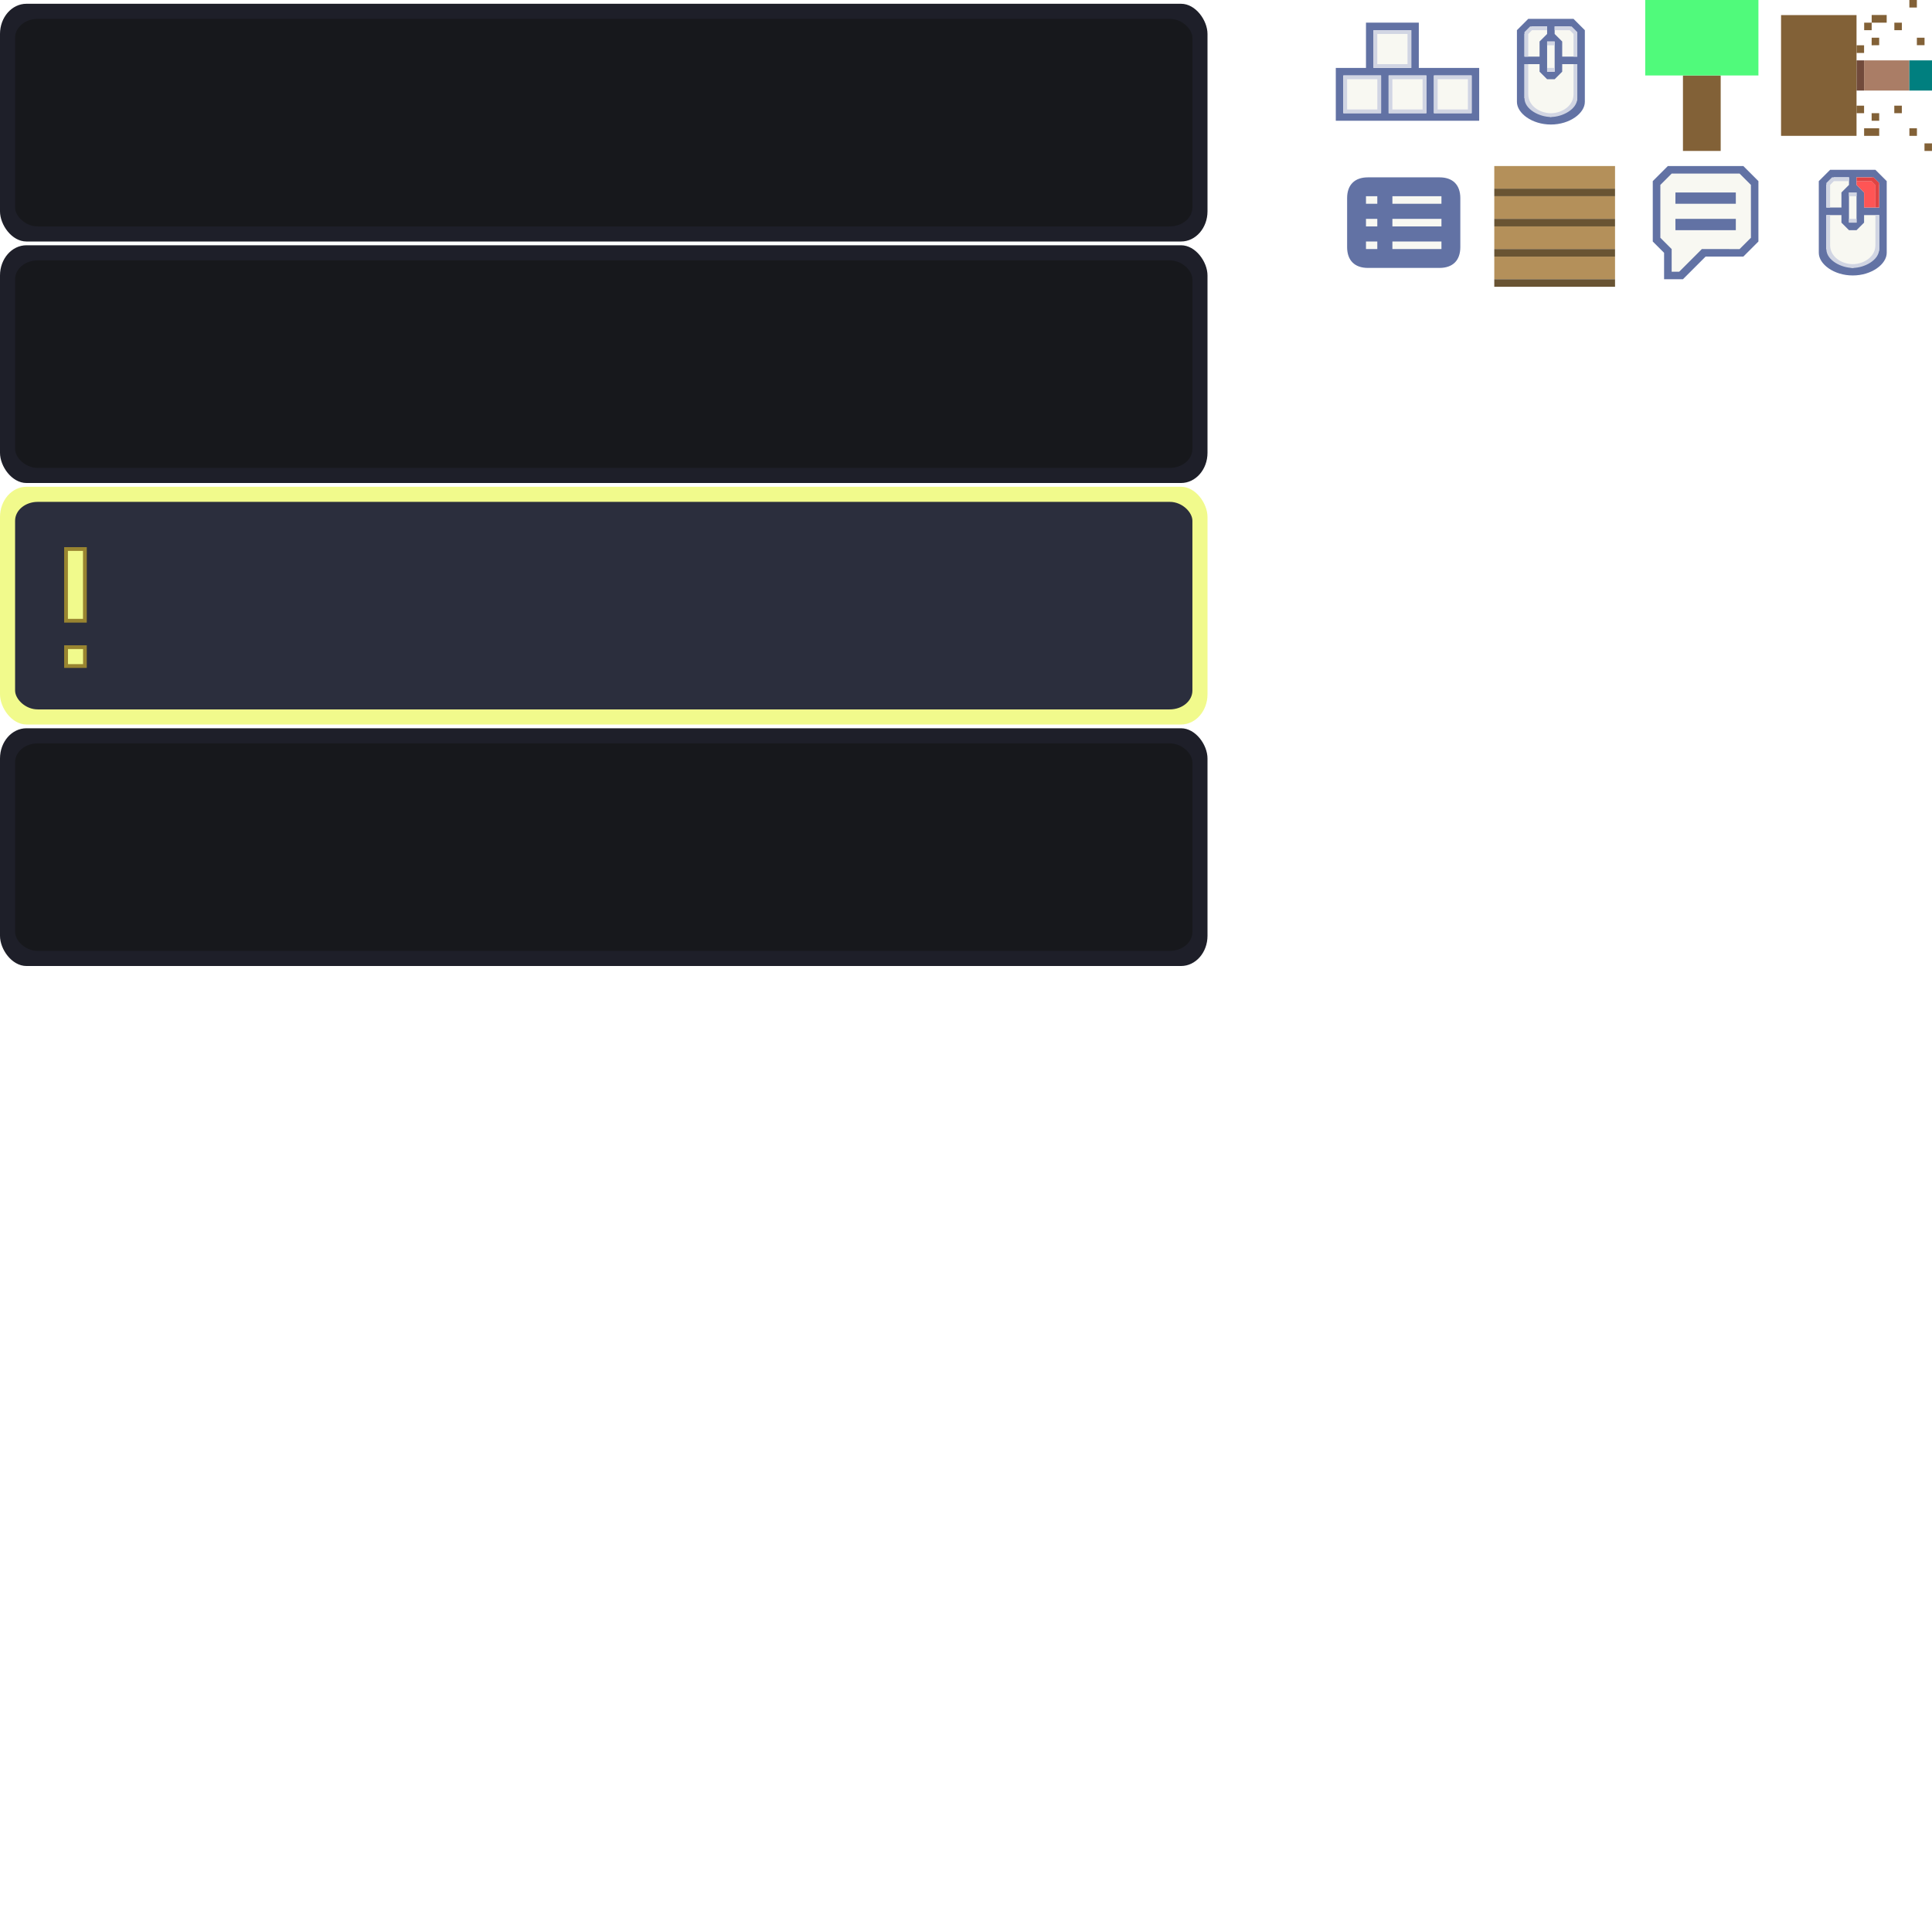 <?xml version="1.0" encoding="UTF-8" standalone="no"?>
<!-- Created with Inkscape (http://www.inkscape.org/) -->

<svg
   version="1.1"
   id="svg2"
   width="1024"
   height="1024"
   viewBox="0 0 1024 1024"
   sodipodi:docname="toasts.svg"
   xml:space="preserve"
   inkscape:version="1.3 (0e150ed6c4, 2023-07-21)"
   inkscape:export-filename="widgets.png"
   inkscape:export-xdpi="96"
   inkscape:export-ydpi="96"
   xmlns:inkscape="http://www.inkscape.org/namespaces/inkscape"
   xmlns:sodipodi="http://sodipodi.sourceforge.net/DTD/sodipodi-0.dtd"
   xmlns="http://www.w3.org/2000/svg"
   xmlns:svg="http://www.w3.org/2000/svg"><defs
     id="defs6" /><sodipodi:namedview
     id="namedview4"
     pagecolor="#505050"
     bordercolor="#eeeeee"
     borderopacity="1"
     inkscape:showpageshadow="0"
     inkscape:pageopacity="0"
     inkscape:pagecheckerboard="0"
     inkscape:deskcolor="#505050"
     showgrid="true"
     inkscape:zoom="1"
     inkscape:cx="544.5"
     inkscape:cy="317.5"
     inkscape:window-width="3470"
     inkscape:window-height="1440"
     inkscape:window-x="0"
     inkscape:window-y="0"
     inkscape:window-maximized="0"
     inkscape:current-layer="svg2"><inkscape:grid
       type="xygrid"
       id="grid2983"
       snapvisiblegridlinesonly="true"
       originx="0"
       originy="0"
       spacingy="1"
       spacingx="1"
       units="px"
       visible="true"
       empspacing="4" /></sodipodi:namedview><g
     id="g10"
     inkscape:label="Keys"><path
       style="fill:#6272a4;fill-opacity:1;fill-rule:evenodd;stroke-width:0.25;stroke-linecap:square;stroke-linejoin:round;stroke-miterlimit:0"
       d="m 708,36 h 16 V 12 h 28 v 24 h 32 v 28 h -76 z m 24,4 h -20 v 20 h 20 z m 24,0 h -20 v 20 h 20 z m 24,0 h -20 v 20 h 20 z M 748,16 h -20 v 20 h 20 z"
       id="path2"
       sodipodi:nodetypes="ccccccccccccccccccccccccccccc" /><path
       id="path6"
       style="display:inline;fill:#f8f8f2;fill-opacity:1;fill-rule:evenodd;stroke-width:0.25;stroke-linecap:square;stroke-linejoin:round;stroke-miterlimit:0"
       d="m 730,18 h 16 v 16 h -16 z m 32,24 h 16 v 16 h -16 z m -24,0 h 16 v 16 h -16 z m -24,0 h 16 v 16 h -16 z"
       sodipodi:nodetypes="cccccccccccccccccccc" /><path
       id="path10"
       style="display:inline;fill:#d1d5e3;fill-opacity:1;fill-rule:evenodd;stroke-width:0.25;stroke-linecap:square;stroke-linejoin:round;stroke-miterlimit:0"
       d="m 760,40 h 20 v 20 h -20 z m 18,2 h -16 v 16 h 16 z m -42,-2 h 20 v 20 h -20 z m 18,2 h -16 v 16 h 16 z M 728,16 h 20 v 20 h -20 z m 18,2 h -16 v 16 h 16 z m -34,22 h 20 v 20 h -20 z m 18,2 h -16 v 16 h 16 z"
       sodipodi:nodetypes="cccccccccccccccccccccccccccccccccccccccc" /></g><g
     id="g51"
     inkscape:label="Mouse 1"
     transform="translate(0,-10)"><path
       id="path15"
       style="display:inline;fill:#f8f8f2;fill-opacity:1;fill-rule:evenodd;stroke-width:0.25;stroke-linecap:square;stroke-linejoin:round;stroke-miterlimit:0"
       d="m 808,70 2,-44 h 24 l 2,44 z"
       sodipodi:nodetypes="ccccc" /><path
       style="fill:#6272a4;fill-opacity:1;fill-rule:evenodd;stroke-width:0.25;stroke-linecap:square;stroke-linejoin:round;stroke-miterlimit:0"
       d="M 804,64 V 45 26 l 6,-6 h 24 l 6,6 v 19 19 c 0,6 -8,12 -18,12 -10,0 -18,-6 -18,-12 z m 32,-2 V 44 h -8 v 4 l -4,4 h -4 l -4,-4 v -4 h -8 v 18 c 3.886,4.281 7.449,8.953 14,10 6.231,-1.939 14,-6 14,-10 z M 824,32 h -4 v 16 h 4 z m -8,0 4,-4 v -4 h -8 l -4,4 v 12 h 8 z m 20,-4 -4,-4 h -8 v 4 l 4,4 v 8 h 8 z"
       id="path11"
       sodipodi:nodetypes="ccccccccccccccccccccccccccccccccccccccccccc" /><path
       id="path20"
       style="display:inline;fill:#d1d5e3;fill-opacity:1;fill-rule:evenodd;stroke-width:0.25;stroke-linecap:square;stroke-linejoin:round;stroke-miterlimit:0"
       d="M 808,62 V 44 h 2 v 16 c 0,6 6,10 12,10 6,0 12,-4 12,-10 V 44 h 2 v 18 c 0,6 -8,10 -14,10 -6,0 -14,-4 -14,-10 z m 0,-35 3,-3 h 9 v 2 h -8 l -2,2 v 12 h -2 z m 26,1 -2,-2 h -8 v -2 h 9 l 3,3 v 13 h -2 z m -14,18 h 4 v 2 h -4 z m 0,-14 h 4 v 2 h -4 z"
       sodipodi:nodetypes="ccccccccccccccccccccccccccccccccccccccc" /></g><g
     id="g51-6"
     inkscape:label="Mouse 2"
     transform="translate(160,70)"
     style="display:inline"><path
       id="path15-7"
       style="display:inline;fill:#f8f8f2;fill-opacity:1;fill-rule:evenodd;stroke-width:0.25;stroke-linecap:square;stroke-linejoin:round;stroke-miterlimit:0"
       d="m 808,70 2,-44 24,-1 2,45 z"
       sodipodi:nodetypes="ccccc" /><path
       style="fill:#6272a4;fill-opacity:1;fill-rule:evenodd;stroke-width:0.25;stroke-linecap:square;stroke-linejoin:round;stroke-miterlimit:0"
       d="M 804,64 V 45 26 l 6,-6 h 24 l 6,6 v 19 19 c 0,6 -8,12 -18,12 -10,0 -18,-6 -18,-12 z m 32,-2 V 44 h -8 v 4 l -4,4 h -4 l -4,-4 v -4 h -8 v 18 c 3.886,4.281 7.449,8.953 14,10 6.231,-1.939 14,-6 14,-10 z M 824,32 h -4 v 16 h 4 z m -8,0 4,-4 v -4 h -8 l -4,4 v 12 h 8 z m 20,-4 -4,-4 h -8 v 4 l 4,4 v 8 h 8 z"
       id="path11-5"
       sodipodi:nodetypes="ccccccccccccccccccccccccccccccccccccccccccc" /><path
       id="path20-3"
       style="display:inline;fill:#d1d5e3;fill-opacity:1;fill-rule:evenodd;stroke-width:0.25;stroke-linecap:square;stroke-linejoin:round;stroke-miterlimit:0"
       d="M 808,62 V 44 h 2 v 16 c 0,6 6,10 12,10 6,0 12,-4 12,-10 V 44 h 2 v 18 c 0,6 -8,10 -14,10 -6,0 -14,-4 -14,-10 z m 0,-35 3,-3 h 9 v 2 h -8 l -2,2 v 12 h -2 z m 26,1 -2,-2 h -8 v -2 h 9 l 3,3 v 13 h -2 z m -14,18 h 4 v 2 h -4 z m 0,-14 h 4 v 2 h -4 z"
       sodipodi:nodetypes="ccccccccccccccccccccccccccccccccccccccc" /><path
       style="fill:#ff5555;fill-opacity:1;fill-rule:evenodd;stroke-width:0.25;stroke-linecap:square;stroke-linejoin:round;stroke-miterlimit:0"
       d="m 988,102 -4,-4 v -2 h 7.936 L 994,98 l 0.031,12 H 988 Z"
       id="path55"
       transform="translate(-160,-70)"
       sodipodi:nodetypes="cccccccc" /><path
       style="fill:#df4343;fill-opacity:1;fill-rule:evenodd;stroke-width:0.25;stroke-linecap:square;stroke-linejoin:round;stroke-miterlimit:0"
       d="M 993.969,98.03 991.936,96 H 984 v -2 h 9 l 3,3 v 13 h -1.969 z"
       id="path56"
       transform="translate(-160,-70)"
       sodipodi:nodetypes="ccccccccc" /></g><g
     id="g52"
     inkscape:label="Plank"><path
       id="rect23"
       style="display:inline;fill:#b4905a;fill-opacity:1;fill-rule:evenodd;stroke-width:4;stroke-linecap:square;stroke-linejoin:round;stroke-miterlimit:0"
       d="m 792,136 h 64 v 12 h -64 z m 0,-16 h 64 v 12 h -64 z m 0,-16 h 64 v 12 h -64 z m 0,-16 h 64 v 12 h -64 z"
       sodipodi:nodetypes="cccccccccccccccccccc" /><path
       id="rect27"
       style="fill:#695433;fill-rule:evenodd;stroke-width:4;stroke-linecap:square;stroke-linejoin:round;stroke-miterlimit:0"
       d="m 792,148 h 64 v 4 h -64 z m 0,-16 h 64 v 4 h -64 z m 0,-16 h 64 v 4 h -64 z m 0,-16 h 64 v 4 h -64 z" /></g><g
     id="g53"
     inkscape:label="Log"><rect
       style="display:inline;fill:#714a3b;fill-opacity:1;fill-rule:evenodd;stroke-width:4;stroke-linecap:square;stroke-linejoin:round;stroke-miterlimit:0"
       id="rect28"
       width="4"
       height="16"
       x="984"
       y="32" /><rect
       style="display:inline;fill:#aa7d66;fill-opacity:1;fill-rule:evenodd;stroke-width:4;stroke-linecap:square;stroke-linejoin:round;stroke-miterlimit:0"
       id="rect29"
       width="24"
       height="16"
       x="988"
       y="32" /><rect
       style="display:inline;fill:#007f7f;fill-opacity:1;fill-rule:evenodd;stroke-width:4;stroke-linecap:square;stroke-linejoin:round;stroke-miterlimit:0"
       id="rect30"
       width="12"
       height="16"
       x="1012"
       y="32"
       ry="0" /><path
       id="path44"
       style="fill:#826137;fill-opacity:1;fill-rule:evenodd;stroke-width:0.354;stroke-linecap:square;stroke-linejoin:round;stroke-miterlimit:0"
       d="m 1012.002,0 v 3.977 h 3.978 V 0 Z m -19.975,7.955 v 4.066 h 7.955 V 7.955 Z m 0,4.066 h -3.979 v 3.977 h 3.979 z m 12.02,0 v 3.977 h 3.978 V 12.021 Z M 992.027,19.977 992,24 996.004,23.953 V 19.977 Z M 988,24 h -3.979 v 4.066 H 988 Z m 27.98,-4.023 v 3.977 h 4.064 V 19.977 Z M 984,56 v 4 h 4 v -4 z m 8,4 0.016,4 h 4 v -4 z m 12.016,-4 v 4 h 4 v -4 z m -16,12 v 4 h 8 v -4 z m 24,0 v 4 h 4 v -4 z m 8,8 v 4 h 3.969 v -4 z"
       sodipodi:nodetypes="ccccccccccccccccccccccccccccccccccccccccccccccccccccccccccccccccc" /><rect
       style="display:inline;fill:#826137;fill-opacity:1;fill-rule:evenodd;stroke-width:7.155;stroke-linecap:square;stroke-linejoin:round;stroke-miterlimit:0"
       id="rect1-3"
       width="40"
       height="64"
       x="944"
       y="8" /></g><g
     id="g54"
     inkscape:label="Tree"><rect
       style="display:inline;fill:#826137;fill-opacity:1;fill-rule:evenodd;stroke-width:4;stroke-linecap:square;stroke-linejoin:round;stroke-miterlimit:0"
       id="rect1"
       width="20"
       height="40"
       x="892"
       y="40" /><rect
       style="display:inline;fill:#50fa7b;fill-opacity:1;fill-rule:evenodd;stroke-width:4;stroke-linecap:square;stroke-linejoin:round;stroke-miterlimit:0"
       id="rect2"
       width="60"
       height="40"
       x="872"
       y="0" /></g><g
     id="g57"
     inkscape:label="Social"><path
       d="m 882,134 -6,-6 V 96 l 8,-8 h 40 l 8,8 v 32 l -8,8 h -20 l -12,12 h -10 z"
       style="display:inline;fill:#6272a4;fill-opacity:1;fill-rule:evenodd;stroke-width:0.305;stroke-linecap:square;stroke-linejoin:round;stroke-miterlimit:0"
       id="path1-5"
       sodipodi:nodetypes="cccccccccccc" /><path
       d="M 726.017,62.019 720.019,56.007 v -28 l 6,-6 h 36 l 6,6 0.013,28 -6.013,6.012 -20,-0.012 -12,12 h -4 z M 760.025,46.006 h -32.025 l 0.019,6.001 h 32 z m -0.006,-13.999 h -32 L 728,38 h 32.025 z"
       style="display:inline;fill:#f8f8f2;fill-opacity:1;fill-rule:evenodd;stroke-width:0.305;stroke-linecap:square;stroke-linejoin:round;stroke-miterlimit:0"
       id="path1"
       transform="translate(160,70)" /></g><g
     id="g56"
     inkscape:label="Crafting Button"><path
       d="m 725,94 c -7,0 -11,4 -11,11 v 26 c 0,7 4,11 11,11 h 38 c 7,0 11,-4 11,-11 V 105 c 0,-7 -4,-11 -11,-11 z"
       style="display:inline;fill:#6272a4;fill-opacity:1;stroke:none;stroke-width:0;stroke-linecap:butt;stroke-linejoin:miter;stroke-miterlimit:4;stroke-dasharray:none;stroke-opacity:1"
       id="path1793-3"
       sodipodi:nodetypes="sssssssss"
       inkscape:label="Button" /><path
       id="path2412"
       style="display:inline;fill:none;stroke:#f8f8f2;stroke-width:4;stroke-linecap:butt;stroke-linejoin:miter;stroke-dasharray:none;stroke-opacity:1"
       d="m 738,130 h 26 m 0,-12 h -26 m 26,-12 h -26 m -8,24 h -6 m 6,-12 h -6 m 6,-12 h -6"
       inkscape:label="Icon"
       sodipodi:nodetypes="cccccccccccc" /></g><g
     id="g63"
     inkscape:label="Panels"><rect
       style="fill:#1e1f29;fill-opacity:1;fill-rule:evenodd;stroke-width:4;stroke-linecap:square;stroke-linejoin:round;stroke-miterlimit:0"
       id="rect58"
       width="640"
       height="126"
       x="0"
       y="2"
       ry="16"
       rx="14" /><rect
       style="fill:#17181c;fill-opacity:1;fill-rule:evenodd;stroke-width:4;stroke-linecap:square;stroke-linejoin:round;stroke-miterlimit:0"
       id="rect57"
       width="624"
       height="110"
       x="8"
       y="10"
       ry="10"
       rx="12" /><rect
       style="fill:#1e1f29;fill-opacity:1;fill-rule:evenodd;stroke-width:4;stroke-linecap:square;stroke-linejoin:round;stroke-miterlimit:0"
       id="rect58-6"
       width="640"
       height="126"
       x="0"
       y="130"
       ry="16"
       rx="14" /><rect
       style="fill:#17181c;fill-opacity:1;fill-rule:evenodd;stroke-width:4;stroke-linecap:square;stroke-linejoin:round;stroke-miterlimit:0"
       id="rect57-2"
       width="624"
       height="110"
       x="8"
       y="138"
       ry="10"
       rx="12" /><rect
       style="fill:#1e1f29;fill-opacity:1;fill-rule:evenodd;stroke-width:4;stroke-linecap:square;stroke-linejoin:round;stroke-miterlimit:0"
       id="rect58-6-9"
       width="640"
       height="126"
       x="0"
       y="386"
       ry="16"
       rx="14" /><rect
       style="fill:#17181c;fill-opacity:1;fill-rule:evenodd;stroke-width:4;stroke-linecap:square;stroke-linejoin:round;stroke-miterlimit:0"
       id="rect57-2-1"
       width="624"
       height="110"
       x="8"
       y="394"
       ry="10"
       rx="12" /><rect
       style="display:inline;fill:#f1fa8c;fill-opacity:1;fill-rule:evenodd;stroke-width:4;stroke-linecap:square;stroke-linejoin:round;stroke-miterlimit:0"
       id="rect58-6-9-2"
       width="640"
       height="126"
       x="0"
       y="258"
       ry="16"
       rx="14" /><rect
       style="display:inline;fill:#2b2e3d;fill-opacity:1;fill-rule:evenodd;stroke-width:4;stroke-linecap:square;stroke-linejoin:round;stroke-miterlimit:0"
       id="rect57-2-1-7"
       width="624"
       height="110"
       x="8"
       y="266"
       ry="10"
       rx="12" /><g
       id="g62"
       inkscape:label="Exclamation"><path
         id="path62"
         style="fill:#988430;fill-opacity:1;fill-rule:evenodd;stroke-width:0.177;stroke-linecap:square;stroke-linejoin:round;stroke-miterlimit:0"
         d="m 34.007,342.019 h 11.977 v 11.977 H 34.007 Z m 0,-52.019 H 46 l -0.016,39.998 H 34.007 Z"
         sodipodi:nodetypes="cccccccccc" /><path
         id="path59"
         style="fill:#f1fa8c;fill-opacity:1;fill-rule:evenodd;stroke-width:0.25;stroke-linecap:square;stroke-linejoin:round;stroke-miterlimit:0"
         d="m 36.031,344 h 8 v 8 h -8 z m -0.035,-52.009 h 7.999 v 36.018 H 35.996 Z"
         sodipodi:nodetypes="cccccccccc" /></g></g></svg>
